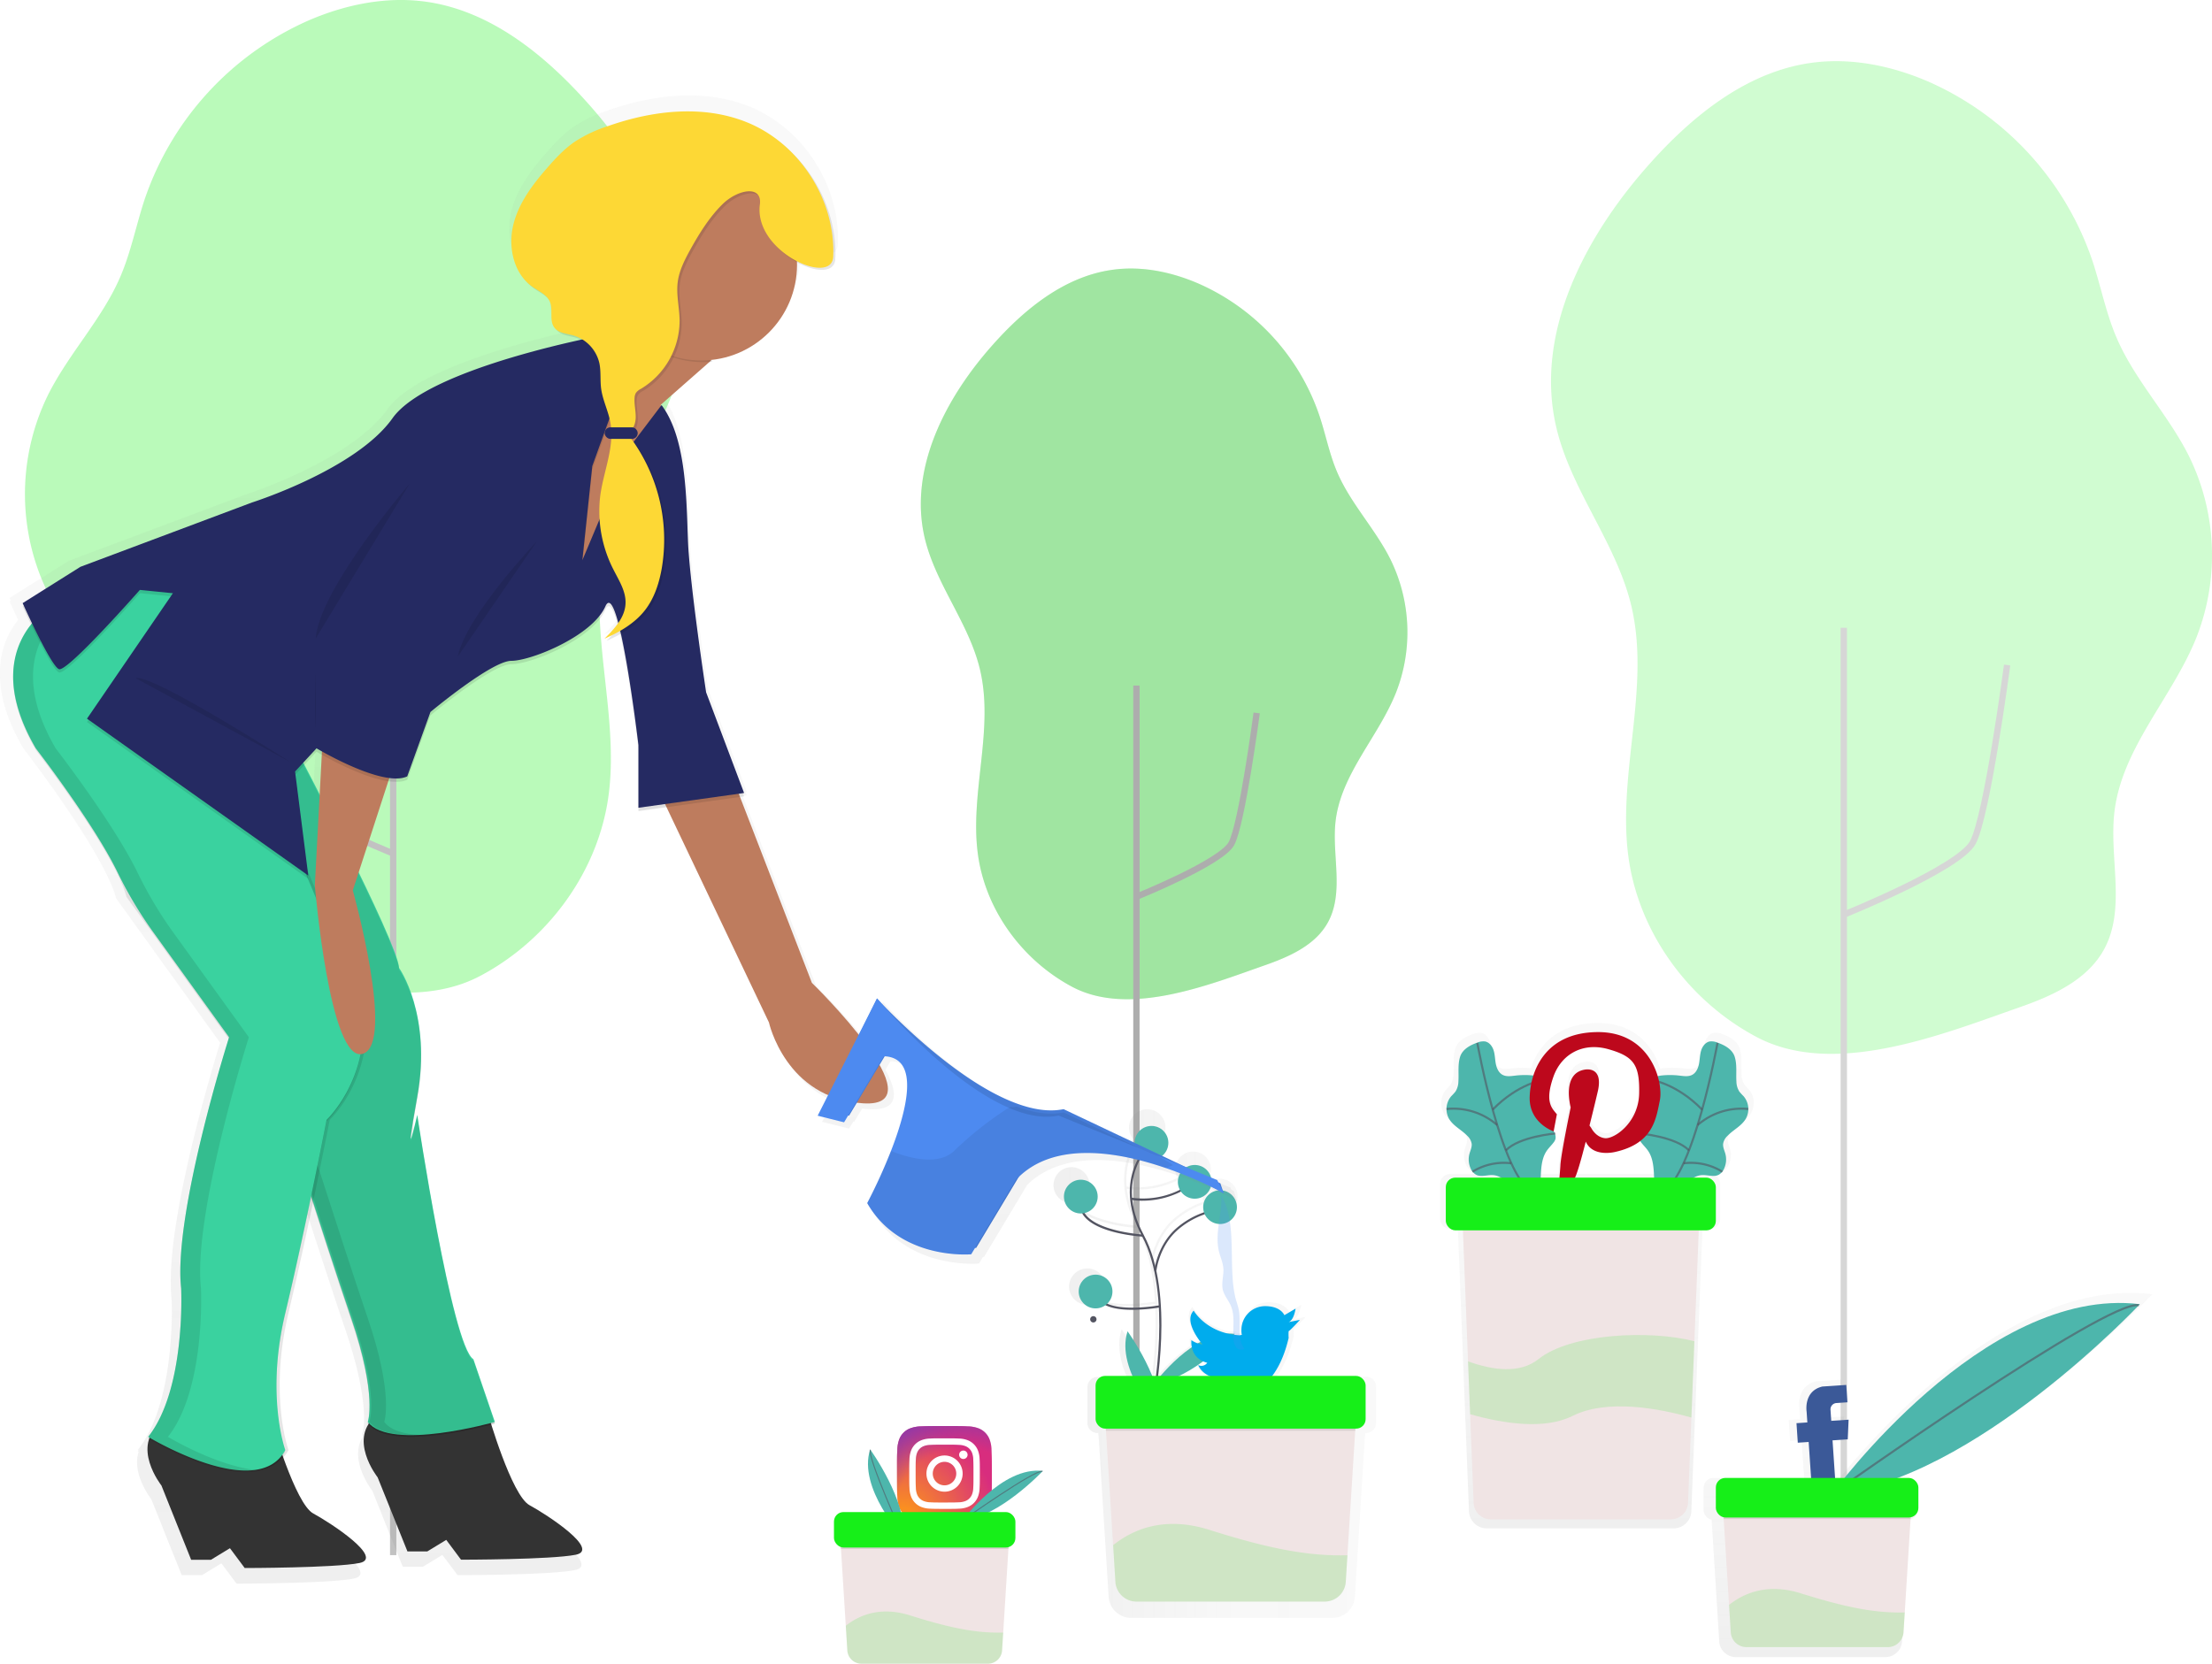 <svg id="57dcda00-38c5-468d-b614-dbf802daa613" data-name="Layer 1" xmlns="http://www.w3.org/2000/svg" xmlns:xlink="http://www.w3.org/1999/xlink" width="1048.46" height="788.72" viewBox="0 0 1048.46 788.72"><defs><radialGradient id="40a968b5-e8a6-4fa2-acb6-e54a7b4c6a79" cx="503.78" cy="126.42" r="57.13" gradientTransform="matrix(1, 0, 0, -1, 0, 902.08)" gradientUnits="userSpaceOnUse"><stop offset="0.09" stop-color="#fa8f21"/><stop offset="0.78" stop-color="#d82d7e"/></radialGradient><radialGradient id="87850d8e-7e37-45d2-83ed-1adc7759200e" cx="532.04" cy="127.86" r="50.27" gradientTransform="matrix(1, 0, 0, -1, 0, 902.08)" gradientUnits="userSpaceOnUse"><stop offset="0.64" stop-color="#8c3aaa" stop-opacity="0"/><stop offset="1" stop-color="#8c3aaa"/></radialGradient><linearGradient id="d4c2526a-6d10-4a07-ba61-a24daf115bdb" x1="832.74" y1="780.19" x2="832.74" y2="540.64" gradientUnits="userSpaceOnUse"><stop offset="0" stop-color="gray" stop-opacity="0.25"/><stop offset="0.54" stop-color="gray" stop-opacity="0.12"/><stop offset="1" stop-color="gray" stop-opacity="0.1"/></linearGradient><linearGradient id="b3ca71a5-7b00-4974-8113-2cbfeeafda96" x1="989.56" y1="841.29" x2="989.56" y2="668.58" xlink:href="#d4c2526a-6d10-4a07-ba61-a24daf115bdb"/><linearGradient id="d7cadd5d-d00a-4329-8da4-520feedfd954" x1="575.13" y1="702.17" x2="727.99" y2="702.17" xlink:href="#d4c2526a-6d10-4a07-ba61-a24daf115bdb"/><linearGradient id="c79af859-6860-43b1-a0be-e79d7ade61b4" x1="425.06" y1="806.54" x2="425.06" y2="100.92" gradientTransform="matrix(-1, 0, 0, 1, 794, 0)" xlink:href="#d4c2526a-6d10-4a07-ba61-a24daf115bdb"/></defs><title>social strategy</title><path d="M512.33,776.48a15.15,15.15,0,0,1-5.1-.94,9.09,9.09,0,0,1-5.21-5.21,15.15,15.15,0,0,1-.94-5.1c-.13-2.89-.16-3.76-.16-11.09s0-8.2.16-11.09A15.24,15.24,0,0,1,502,738a8.56,8.56,0,0,1,2.05-3.16,8.47,8.47,0,0,1,3.16-2.05,15.15,15.15,0,0,1,5.1-.94c2.89-.13,3.76-.16,11.09-.16s8.2,0,11.09.16a15.24,15.24,0,0,1,5.1.94,9.09,9.09,0,0,1,5.21,5.21,15.15,15.15,0,0,1,.94,5.1c.13,2.9.16,3.76.16,11.09s0,8.2-.16,11.09a15.22,15.22,0,0,1-.94,5.1,9.09,9.09,0,0,1-5.21,5.21,15.15,15.15,0,0,1-5.1.94c-2.89.13-3.76.16-11.09.16s-8.2,0-11.09-.16" transform="translate(-75.77 -55.64)" fill="url(#40a968b5-e8a6-4fa2-acb6-e54a7b4c6a79)"/><path d="M512.33,776.48a15.15,15.15,0,0,1-5.1-.94,9.09,9.09,0,0,1-5.21-5.21,15.15,15.15,0,0,1-.94-5.1c-.13-2.89-.16-3.76-.16-11.09s0-8.2.16-11.09A15.24,15.24,0,0,1,502,738a8.56,8.56,0,0,1,2.05-3.16,8.47,8.47,0,0,1,3.16-2.05,15.15,15.15,0,0,1,5.1-.94c2.89-.13,3.76-.16,11.09-.16s8.2,0,11.09.16a15.24,15.24,0,0,1,5.1.94,9.09,9.09,0,0,1,5.21,5.21,15.15,15.15,0,0,1,.94,5.1c.13,2.9.16,3.76.16,11.09s0,8.2-.16,11.09a15.22,15.22,0,0,1-.94,5.1,9.09,9.09,0,0,1-5.21,5.21,15.15,15.15,0,0,1-5.1.94c-2.89.13-3.76.16-11.09.16s-8.2,0-11.09-.16" transform="translate(-75.77 -55.64)" fill="url(#87850d8e-7e37-45d2-83ed-1adc7759200e)"/><path d="M517.89,754.23a5.57,5.57,0,1,1,5.57,5.57,5.57,5.57,0,0,1-5.57-5.57m-3,0a8.58,8.58,0,1,0,8.58-8.58,8.58,8.58,0,0,0-8.58,8.58m15.5-8.92a2,2,0,1,0,2-2h0a2,2,0,0,0-2,2m-13.67,22.53a9.24,9.24,0,0,1-3.1-.58,5.54,5.54,0,0,1-3.17-3.17,9.23,9.23,0,0,1-.58-3.1c-.08-1.76-.1-2.29-.1-6.76s0-5,.1-6.76a9.3,9.3,0,0,1,.58-3.1,5.53,5.53,0,0,1,3.17-3.17,9.23,9.23,0,0,1,3.1-.58c1.76-.08,2.29-.1,6.75-.1s5,0,6.76.1a9.3,9.3,0,0,1,3.1.58,5.53,5.53,0,0,1,3.17,3.17,9.23,9.23,0,0,1,.58,3.1c.08,1.76.1,2.29.1,6.76s0,5-.1,6.76a9.27,9.27,0,0,1-.58,3.1,5.54,5.54,0,0,1-3.17,3.17,9.23,9.23,0,0,1-3.1.58c-1.76.08-2.29.1-6.76.1s-5,0-6.75-.1m-.14-30.22a12.26,12.26,0,0,0-4.06.78,8.55,8.55,0,0,0-4.89,4.89,12.26,12.26,0,0,0-.78,4.06c-.08,1.78-.1,2.35-.1,6.89s0,5.11.1,6.89a12.26,12.26,0,0,0,.78,4.06,8.55,8.55,0,0,0,4.89,4.89,12.27,12.27,0,0,0,4.06.78c1.78.08,2.35.1,6.89.1s5.11,0,6.89-.1a12.26,12.26,0,0,0,4.06-.78,8.55,8.55,0,0,0,4.89-4.89,12.23,12.23,0,0,0,.78-4.06c.08-1.78.1-2.35.1-6.89s0-5.11-.1-6.89a12.26,12.26,0,0,0-.78-4.06,8.55,8.55,0,0,0-4.89-4.89,12.24,12.24,0,0,0-4.06-.78c-1.78-.08-2.35-.1-6.89-.1s-5.11,0-6.89.1" transform="translate(-75.77 -55.64)" fill="#fff"/><g opacity="0.2"><path d="M847.52,461.07c-5-39.35,10.71-79.94,1.4-118.51-7.19-29.78-28.59-54.66-35.53-84.5-10.29-44.23,13.26-89.64,43.32-123.68,20.67-23.41,46.61-44.65,77.55-48.94,19.1-2.65,38.72,1.48,56.37,9.26a143,143,0,0,1,76.88,84.45c4,12.09,6.43,24.74,11.43,36.46,8.62,20.2,24.47,36.5,34.31,56.14a106.53,106.53,0,0,1,3.58,86.14c-11.4,28.45-35.27,52.24-38.85,82.68-2.57,21.94,5.66,46-5,65.3-8.07,14.59-24.68,22-40.42,27.46-36.59,12.82-87.7,33.46-124.41,13.81C876,530,852.17,497.43,847.52,461.07Z" transform="translate(-75.77 -55.64)" fill="#16ef18"/><path d="M950.16,489.06s53.87-21.71,60.66-33.93,16.3-84.22,16.3-84.22" transform="translate(-75.77 -55.64)" fill="none" stroke="#333" stroke-miterlimit="10" stroke-width="3"/><line x1="873.93" y1="766.26" x2="873.93" y2="297.61" fill="none" stroke="#333" stroke-miterlimit="10" stroke-width="3"/></g><g opacity="0.3"><path d="M364.31,432.07c5-39.35-10.71-79.94-1.4-118.51,7.19-29.78,28.59-54.66,35.53-84.5,10.29-44.23-13.26-89.64-43.32-123.68C334.45,82,308.51,60.73,277.58,56.44c-19.1-2.65-38.72,1.48-56.37,9.26a143,143,0,0,0-76.88,84.45c-4,12.09-6.43,24.74-11.43,36.46-8.62,20.2-24.47,36.5-34.31,56.14A106.53,106.53,0,0,0,95,328.89c11.4,28.45,35.27,52.24,38.85,82.68,2.57,21.94-5.66,46,5,65.3,8.07,14.59,24.68,22,40.42,27.46,36.59,12.82,87.7,33.46,124.41,13.81C335.82,501,359.66,468.43,364.31,432.07Z" transform="translate(-75.77 -55.64)" fill="#16ef18"/><path d="M261.67,460.06S207.8,438.35,201,426.13s-16.3-84.22-16.3-84.22" transform="translate(-75.77 -55.64)" fill="none" stroke="#333" stroke-miterlimit="10" stroke-width="3"/><line x1="186.37" y1="737.26" x2="186.37" y2="268.61" fill="none" stroke="#333" stroke-miterlimit="10" stroke-width="3"/></g><g opacity="0.4"><path d="M539.2,460c-3.7-29,7.89-58.85,1-87.24-5.3-21.93-21-40.24-26.16-62.21-7.58-32.56,9.76-66,31.89-91,15.22-17.23,34.32-32.87,57.09-36,14.06-2,28.51,1.09,41.49,6.82a105.27,105.27,0,0,1,56.6,62.17c3,8.9,4.73,18.21,8.42,26.84,6.35,14.87,18,26.87,25.25,41.33a78.42,78.42,0,0,1,2.63,63.41c-8.39,20.94-26,38.46-28.6,60.87C707,461.07,713,478.77,705.14,493c-5.94,10.74-18.17,16.16-29.75,20.22-26.94,9.44-64.56,24.63-91.59,10.16C560.17,510.73,542.62,486.78,539.2,460Z" transform="translate(-75.77 -55.64)" fill="#16ef18"/><path d="M539.2,460c-3.7-29,7.89-58.85,1-87.24-5.3-21.93-21-40.24-26.16-62.21-7.58-32.56,9.76-66,31.89-91,15.22-17.23,34.32-32.87,57.09-36,14.06-2,28.51,1.09,41.49,6.82a105.27,105.27,0,0,1,56.6,62.17c3,8.9,4.73,18.21,8.42,26.84,6.35,14.87,18,26.87,25.25,41.33a78.42,78.42,0,0,1,2.63,63.41c-8.39,20.94-26,38.46-28.6,60.87C707,461.07,713,478.77,705.14,493c-5.94,10.74-18.17,16.16-29.75,20.22-26.94,9.44-64.56,24.63-91.59,10.16C560.17,510.73,542.62,486.78,539.2,460Z" transform="translate(-75.77 -55.64)" opacity="0.2"/><path d="M614.76,480.62s39.66-16,44.66-25,12-62,12-62" transform="translate(-75.77 -55.64)" fill="none" stroke="#333" stroke-miterlimit="10" stroke-width="3"/><line x1="538.65" y1="670" x2="538.65" y2="325" fill="none" stroke="#333" stroke-miterlimit="10" stroke-width="3"/></g><g opacity="0.5"><path d="M907.08,578.5h0a9.63,9.63,0,0,0-2.32-6.31,28.87,28.87,0,0,1-2.09-2.27,9.43,9.43,0,0,1-1.43-4.87c-.28-4.1.41-8.45-.91-12.43-1.21-3.63-4.88-5.55-8.27-6.75a7.7,7.7,0,0,0-3.84-.62c-2.16.38-3.67,2.42-4.31,4.52s-.62,4.33-1,6.49-1.39,4.39-3.32,5.42-4.21.62-6.36.38a40.17,40.17,0,0,0-8.47-.08,13.17,13.17,0,0,0-2.13.38c-3-10.18-11.52-21.71-29.28-21.71-19.43,0-28.4,10.64-31.86,21.36l-.3,0a40.17,40.17,0,0,0-8.47.08c-2.15.25-4.46.64-6.36-.38s-2.91-3.26-3.32-5.42-.4-4.39-1-6.49-2.15-4.14-4.31-4.52a7.7,7.7,0,0,0-3.84.62c-3.39,1.21-7.07,3.12-8.27,6.75-1.33,4-.63,8.33-.91,12.43a9.43,9.43,0,0,1-1.43,4.87,28.86,28.86,0,0,1-2.09,2.27,9.63,9.63,0,0,0-2.32,6.31h0a9.37,9.37,0,0,0,1.16,4.68c2.07,3.65,6.24,5.52,9.12,8.58a6.77,6.77,0,0,1,2,3.83c.17,1.72-.69,3.34-1.12,5a10.72,10.72,0,0,0,.64,7.19,8.18,8.18,0,0,0,.9,1.48h0a5.27,5.27,0,0,0,1.76,1.55c2.5,1.28,5.51,0,8.31.16a9.31,9.31,0,0,1,3.84,1.21H763.07a4.67,4.67,0,0,0-4.67,4.67v16.59a4.67,4.67,0,0,0,4.67,4.67h3.72l2.54,64.39,1,26,1.72,43.59a8.42,8.42,0,0,0,8.41,8.09h88.56a8.42,8.42,0,0,0,8.41-8.09l1.66-41.94,1.47-37.53,2.15-54.52h3.73a4.67,4.67,0,0,0,4.67-4.67V616.86a4.67,4.67,0,0,0-4.67-4.67h-6.06a9.31,9.31,0,0,1,3.84-1.21c2.8-.2,5.81,1.12,8.31-.16a5.27,5.27,0,0,0,1.76-1.55h0a8.18,8.18,0,0,0,.9-1.48,10.72,10.72,0,0,0,.64-7.19c-.44-1.67-1.29-3.29-1.12-5a6.77,6.77,0,0,1,2-3.83c2.88-3.05,7.05-4.92,9.12-8.58a9.37,9.37,0,0,0,1.16-4.68ZM854,594.21a8.09,8.09,0,0,0,.54.77c1.07,1.38,2.35,2.59,3.32,4,2,3,2.58,6.77,2.82,10.4q.09,1.38.13,2.77H822c1.36-2.86,3.31-10,5.27-17.69,3.54,7.91,14.48,5.05,14.48,5.05A30.75,30.75,0,0,0,854,594.21Zm-42.55-31.69c3.87-10.94,14.31-17,26.93-13.47,12.46,3.54,15.49,7.58,15.15,21.88s-12.29,22.39-16.83,21.88-6.73-5.05-6.73-5.05l-.84-1.18c2.36-9.26,4.21-17.34,4.21-17.34,2.53-12.29-6.73-10.1-6.73-10.1-11.28,2-6.73,18.52-6.73,18.52s-4.88,23.4-5.05,28.62c-.05,1.07-.24,3.32-.48,5.9h-9.24q0-1.38.13-2.77c.24-3.63.79-7.39,2.82-10.4,1-1.45,2.25-2.66,3.32-4a5,5,0,0,0,1-1.77,4.41,4.41,0,0,0-.29-2.64l.19-.06-.2,0,0-.06a10.55,10.55,0,0,0-.55-1.15L813.1,581C810.58,578,807,575,811.42,562.52Z" transform="translate(-75.77 -55.64)" fill="url(#d4c2526a-6d10-4a07-ba61-a24daf115bdb)"/></g><path d="M775.92,549.95a7.42,7.42,0,0,1,3.7-.59c2.08.36,3.54,2.34,4.15,4.36s.6,4.18,1,6.25,1.34,4.23,3.2,5.22,4.06.6,6.13.36a38.73,38.73,0,0,1,8.17-.07c2.28.22,5,1,5.63,3.18.55,1.79-.54,3.61-1.27,5.34a12.41,12.41,0,0,0,.09,10.18c1.58,3.19,4.7,5.48,6,8.79a4.35,4.35,0,0,1,.32,2.65,4.84,4.84,0,0,1-.94,1.71c-1,1.33-2.26,2.5-3.2,3.89-2,2.91-2.49,6.53-2.72,10a73.14,73.14,0,0,0,.06,10.33c-2.55-.84-5.38-.09-8-.63-5.6-1.15-9.1-7.79-14.81-8.19-2.7-.19-5.61,1.08-8-.16a6.05,6.05,0,0,1-2.56-2.92,10.34,10.34,0,0,1-.62-6.93c.42-1.61,1.25-3.18,1.08-4.83a6.53,6.53,0,0,0-2-3.7c-2.78-2.95-6.8-4.75-8.8-8.27a9.42,9.42,0,0,1,1.12-10.61,27.83,27.83,0,0,0,2-2.19,9.1,9.1,0,0,0,1.38-4.7c.27-4-.4-8.15.88-12C769.11,553,772.65,551.11,775.92,549.95Z" transform="translate(-75.77 -55.64)" fill="#4db6ac"/><path d="M776,550.06s11.36,63.1,26.12,70.63" transform="translate(-75.77 -55.64)" fill="none" stroke="#535461" stroke-miterlimit="10" opacity="0.6"/><path d="M807.6,567.53s-12.17,1.67-24.33,14.17" transform="translate(-75.77 -55.64)" fill="none" stroke="#535461" stroke-miterlimit="10" opacity="0.6"/><path d="M785.41,589a31.52,31.52,0,0,0-24-7.6" transform="translate(-75.77 -55.64)" fill="none" stroke="#535461" stroke-miterlimit="10" opacity="0.6"/><path d="M812.95,593s-17.09,1.45-23.42,8" transform="translate(-75.77 -55.64)" fill="none" stroke="#535461" stroke-miterlimit="10" opacity="0.6"/><path d="M792.1,607.13a28.27,28.27,0,0,0-18.4,4" transform="translate(-75.77 -55.64)" fill="none" stroke="#535461" stroke-miterlimit="10" opacity="0.6"/><path d="M889.92,549.95a7.42,7.42,0,0,0-3.7-.59c-2.08.36-3.54,2.34-4.15,4.36s-.6,4.18-1,6.25-1.34,4.23-3.2,5.22-4.06.6-6.13.36a38.73,38.73,0,0,0-8.17-.07c-2.28.22-5,1-5.63,3.18-.55,1.79.54,3.61,1.27,5.34a12.41,12.41,0,0,1-.09,10.18c-1.58,3.19-4.7,5.48-6,8.79a4.35,4.35,0,0,0-.32,2.65,4.84,4.84,0,0,0,.94,1.71c1,1.33,2.26,2.5,3.2,3.89,2,2.91,2.49,6.53,2.72,10a73.14,73.14,0,0,1-.06,10.33c2.55-.84,5.38-.09,8-.63,5.6-1.15,9.1-7.79,14.81-8.19,2.7-.19,5.61,1.08,8-.16a6.05,6.05,0,0,0,2.56-2.92,10.34,10.34,0,0,0,.62-6.93c-.42-1.61-1.25-3.18-1.08-4.83a6.53,6.53,0,0,1,2-3.7c2.78-2.95,6.8-4.75,8.8-8.27a9.42,9.42,0,0,0-1.12-10.61,27.83,27.83,0,0,1-2-2.19,9.1,9.1,0,0,1-1.38-4.7c-.27-4,.4-8.15-.88-12C896.73,553,893.19,551.11,889.92,549.95Z" transform="translate(-75.77 -55.64)" fill="#4db6ac"/><path d="M889.85,550.06s-11.36,63.1-26.12,70.63" transform="translate(-75.77 -55.64)" fill="none" stroke="#535461" stroke-miterlimit="10" opacity="0.6"/><path d="M858.24,567.53s12.17,1.67,24.33,14.17" transform="translate(-75.77 -55.64)" fill="none" stroke="#535461" stroke-miterlimit="10" opacity="0.6"/><path d="M880.43,589a31.52,31.52,0,0,1,24-7.6" transform="translate(-75.77 -55.64)" fill="none" stroke="#535461" stroke-miterlimit="10" opacity="0.6"/><path d="M852.89,593s17.09,1.45,23.42,8" transform="translate(-75.77 -55.64)" fill="none" stroke="#535461" stroke-miterlimit="10" opacity="0.6"/><path d="M873.74,607.13a28.27,28.27,0,0,1,18.4,4" transform="translate(-75.77 -55.64)" fill="none" stroke="#535461" stroke-miterlimit="10" opacity="0.6"/><path d="M862.5,577.38c-1.79,8.6-3.08,20.29-21.1,24.35,0,0-10.55,2.76-14-4.87-2.11,8.28-4.22,15.91-5.52,17.86a101.31,101.31,0,0,1-8.12,11.36s1.46-14.61,1.62-17.86c.16-5,4.87-27.6,4.87-27.6s-4.38-15.91,6.49-17.86c0,0,8.93-2.11,6.49,9.74,0,0-1.79,7.79-4.06,16.72l.81,1.14s2.11,4.38,6.49,4.87,15.91-7.3,16.23-21.1-2.6-17.69-14.61-21.1c-12.17-3.41-22.24,2.43-26,13-4.22,12-.81,14.93,1.62,17.86L812.18,592s-11.69-3.9-11.36-16.23,7.3-30.84,32.47-30.84C858.28,544.92,864.29,568.62,862.5,577.38Z" transform="translate(-75.77 -55.64)" fill="#bd081c"/><path d="M881.56,623.92l-2.67,67.57-1.42,36.19-1.6,40.44a8.12,8.12,0,0,1-8.11,7.8h-85.4a8.12,8.12,0,0,1-8.11-7.8l-1.66-42-1-25.08-3-77.09Z" transform="translate(-75.77 -55.64)" fill="#f0e4e4"/><rect x="685.29" y="558.28" width="128" height="25" rx="4.5" ry="4.5" fill="#16ef18"/><path d="M878.89,691.49l-1.42,36.19c-15.75-4.45-40-8.94-56.41-.76-13.2,6.6-32.58,3.66-48.47-.83l-1-25.08c11.58,4.22,24.52,6.06,33.46-1.09C820.19,687.81,857.66,686,878.89,691.49Z" transform="translate(-75.77 -55.64)" fill="#16ef18" opacity="0.15"/><path d="M532.06,776.41s18.74-25.77,38-23.42C570.06,753,549.5,774.85,532.06,776.41Z" transform="translate(-75.77 -55.64)" fill="#4db6ac"/><path d="M532.06,776.41s34-24.08,37.87-23.29" transform="translate(-75.77 -55.64)" fill="none" stroke="#535461" stroke-miterlimit="10" stroke-width="0.5" opacity="0.6"/><path d="M504,784.52s-21.74-23.29-15.79-41.75C488.24,742.76,505.81,767.1,504,784.52Z" transform="translate(-75.77 -55.64)" fill="#4db6ac"/><path d="M504,784.52s-17.19-37.92-15.68-41.6" transform="translate(-75.77 -55.64)" fill="none" stroke="#535461" stroke-miterlimit="10" stroke-width="0.5" opacity="0.6"/><path d="M554.38,779.86l-3.1,49.74-.53,8.46a6.72,6.72,0,0,1-6.71,6.3H484.1a6.72,6.72,0,0,1-6.71-6.3l-.73-11.67-2.91-46.53Z" transform="translate(-75.77 -55.64)" fill="#f0e4e4"/><polygon points="398.57 734.3 478.02 734.3 478.61 724.89 397.98 724.89 398.57 734.3" opacity="0.1"/><rect x="395.29" y="716.83" width="86" height="16.8" rx="4.5" ry="4.5" fill="#16ef18"/><path d="M551.27,829.6l-.53,8.46a6.72,6.72,0,0,1-6.71,6.3H484.1a6.72,6.72,0,0,1-6.71-6.3l-.73-11.67c6.45-5.15,16.52-9.36,30.68-4.87C527.12,827.79,539.27,829.9,551.27,829.6Z" transform="translate(-75.77 -55.64)" fill="#16ef18" opacity="0.15"/><g opacity="0.5"><path d="M1095.92,669.2C1031,661.3,967.48,732,947.71,756.37H943l-1.26-18.85,7.62-.51.43-9.88-8.71.58-.37-5.45a3.22,3.22,0,0,1,3-3.49l5.45-.37-.58-8.71-12,.8c-9.58,2.28-7.91,12.57-7.91,12.57l.37,5.45-5.45.37.66,9.8,5.45-.37,1.21,18H888a4.76,4.76,0,0,0-4.76,4.76v10.32a4.76,4.76,0,0,0,3.81,4.67l.06.89h0l2.69,43.06.86,13.79a7.94,7.94,0,0,0,7.93,7.44h70.8a7.94,7.94,0,0,0,7.93-7.44l.63-10L980.88,777h0l.06-.89a4.76,4.76,0,0,0,3.81-4.67V761.13a4.76,4.76,0,0,0-4.76-4.76h-5.63C1035.88,733,1095.92,669.2,1095.92,669.2Z" transform="translate(-75.77 -55.64)" fill="url(#b3ca71a5-7b00-4974-8113-2cbfeeafda96)"/></g><path d="M944.06,763.92s72-99,146-90C1090.06,673.92,1011.06,757.92,944.06,763.92Z" transform="translate(-75.77 -55.64)" fill="#4db6ac"/><path d="M944.06,763.92s130.5-92.5,145.5-89.5" transform="translate(-75.77 -55.64)" fill="none" stroke="#535461" stroke-miterlimit="10" opacity="0.6"/><path d="M943.41,724.07l.35,5.15,8.23-.55-.41,9.33-7.21.48,1.73,25.73-11.32.76-1.73-25.73-5.15.35-.62-9.26,5.15-.35-.35-5.15s-1.58-9.72,7.48-11.87l11.32-.76.55,8.23-5.15.35A3,3,0,0,0,943.41,724.07Z" transform="translate(-75.77 -55.64)" fill="#3b5998"/><path d="M982.06,764.54l-3.46,55.52-.59,9.44a7.5,7.5,0,0,1-7.49,7h-66.9a7.5,7.5,0,0,1-7.49-7l-.81-13-3.25-51.94Z" transform="translate(-75.77 -55.64)" fill="#f0e4e4"/><polygon points="816.95 720.15 905.64 720.15 906.29 709.65 816.29 709.65 816.95 720.15" opacity="0.1"/><rect x="813.29" y="700.65" width="96" height="18.75" rx="4.5" ry="4.5" fill="#16ef18"/><path d="M978.6,820.06l-.59,9.44a7.5,7.5,0,0,1-7.49,7h-66.9a7.5,7.5,0,0,1-7.49-7l-.81-13c7.2-5.75,18.44-10.45,34.25-5.44C951.64,818,965.2,820.4,978.6,820.06Z" transform="translate(-75.77 -55.64)" fill="#16ef18" opacity="0.15"/><g opacity="0.5"><path d="M723.18,708.31h-42.5c3.44-4.59,6.34-10.83,8.3-19.24a23,23,0,0,1,0-3.44c.92-.34,5.73-5.73,5.73-5.73L689,681.05c2.86-1.15,3.44-6.87,3.55-6.87l-5.73,3.44S685.1,673,677.08,673a12,12,0,0,0-12,12,9,9,0,0,0,.23,2.52l-1.15.23c-1-.06-2-.16-2.9-.29l.49-.51a22.48,22.48,0,0,0-3.81-.13c-12.21-3-17-11.55-17-11.55-4.4,4.5.94,12.5,3.43,15.75-.46.25-.91.5-1.36.76a9.06,9.06,0,0,1-3.21-1.63,11.63,11.63,0,0,0,.19,3.54,83.91,83.91,0,0,0-15.83,14.55h-1.24c1.6-12.88,3.14-34.38-.88-53.28h0c0-.12,1.33-12.29,10.69-20.61a41.39,41.39,0,0,1,13.22-7.8l.59-.24a8.31,8.31,0,1,0-.39-1l-.6.24a42.34,42.34,0,0,0-13.53,8c-7,6.24-9.66,14.59-10.59,18.74A65.62,65.62,0,0,0,615.69,637a48.8,48.8,0,0,1-5.81-17.77,35.74,35.74,0,0,0,5.06.34,43.55,43.55,0,0,0,19.49-4.64,8.44,8.44,0,1,0-.57-.91,41.48,41.48,0,0,1-24.08,4.12,34.66,34.66,0,0,1,4.82-20.91,8.64,8.64,0,1,0-.84-.67c-4.62,7.59-9.12,21.37.56,40.1-4.38-.38-23-2.44-28.55-10.46-.08-.12-.15-.25-.23-.37a8.54,8.54,0,1,0-1.86.21c.24,0,.48,0,.71,0,.15.27.31.54.49.8,6.24,9,27.15,10.77,30,11,5.28,10,7.58,22.57,8.32,34.86-2.93.48-18.14,2.73-26.11-.88a8.62,8.62,0,1,0-.9.75c3.64,1.81,8.75,2.35,13.59,2.35a87.54,87.54,0,0,0,13.48-1.15,202,202,0,0,1-1.47,34.64h-1.91a124.48,124.48,0,0,0-12.48-22.61c-2.37,7.34-.64,15.39,2.47,22.61H596a4.81,4.81,0,0,0-4.81,4.81v17.1A4.81,4.81,0,0,0,596,735h.33l.07,1.07h.07l3.63,58,1.15,18.57a10.7,10.7,0,0,0,10.68,10h95.35a10.7,10.7,0,0,0,10.68-10l.84-13.46,3.94-63.1h.07l.07-1.07h.33a4.81,4.81,0,0,0,4.81-4.81v-17.1A4.81,4.81,0,0,0,723.18,708.31Zm-77.51-7.37a13.27,13.27,0,0,0,2.08.73,3.54,3.54,0,0,1-4.58,1.15s1.06,3.4,5.57,5.5h-15.2A79,79,0,0,0,645.67,700.94Z" transform="translate(-75.77 -55.64)" fill="url(#d7cadd5d-d00a-4329-8da4-520feedfd954)"/></g><path d="M623.05,718.73l-1-.2c.1-.49,9.79-49.36-5-76.87-15-28,3.92-44.46,4.12-44.62l.64.76c-.19.16-18.5,16.08-3.88,43.38C632.92,669,623.15,718.23,623.05,718.73Z" transform="translate(-75.77 -55.64)" fill="#535461"/><path d="M617.3,624.87a29.33,29.33,0,0,1-5.61-.46l.22-1a39,39,0,0,0,30.35-8.4l.63.78A40.79,40.79,0,0,1,617.3,624.87Z" transform="translate(-75.77 -55.64)" fill="#535461"/><path d="M617.53,641.92c-.9-.05-22.21-1.4-28.34-10.28a9.22,9.22,0,0,1-1.1-8.37l1,.3a8.26,8.26,0,0,0,1,7.5c5.86,8.48,27.36,9.84,27.58,9.85Z" transform="translate(-75.77 -55.64)" fill="#535461"/><path d="M623.9,658.07l-1-.1c0-.12,1.29-11.89,10.33-19.93a39.6,39.6,0,0,1,12.65-7.47c3.07-1.24,5.5-2.23,7.29-4.47l.78.63c-2,2.44-4.62,3.52-7.7,4.77a38.72,38.72,0,0,0-12.36,7.29C625.14,646.57,623.91,658,623.9,658.07Z" transform="translate(-75.77 -55.64)" fill="#535461"/><path d="M612.47,676.59c-5.55,0-11.47-.76-14.78-3.52a7,7,0,0,1-2.63-5.65h1a6,6,0,0,0,2.27,4.88c6.91,5.75,27,2.16,27.17,2.13l.18,1A81.6,81.6,0,0,1,612.47,676.59Z" transform="translate(-75.77 -55.64)" fill="#535461"/><path d="M623.06,711.41s18.74-25.77,38-23.42C661.06,688,640.5,709.85,623.06,711.41Z" transform="translate(-75.77 -55.64)" fill="#4db6ac"/><path d="M626,728.52s-21.74-23.29-15.79-41.75C610.24,686.76,627.81,711.1,626,728.52Z" transform="translate(-75.77 -55.64)" fill="#4db6ac"/><path d="M686.57,682.42l5.36-1.07s-4.5,5-5.36,5.36h0a21.55,21.55,0,0,0,0,3.21c-10.29,44.14-48.22,24.64-48.22,24.64,13.82.32,15-5.36,15-5.36-8-1.18-9.64-6.43-9.64-6.43A3.31,3.31,0,0,0,648,701.7c-8.68-2.25-7.5-10.71-7.5-10.71a11.14,11.14,0,0,0,5.25,2c-1-1.18-9.11-10.93-4.18-16,0,0,6,10.71,21.75,11.68l1.07-.21a8.41,8.41,0,0,1-.21-2.36,11.25,11.25,0,0,1,11.25-11.25c7.5,0,9.11,4.29,9.11,4.29L689.9,676C689.79,676,689.25,681.34,686.57,682.42Z" transform="translate(-75.77 -55.64)" fill="#00aced"/><path d="M719.06,718.92l-4.62,74-.79,12.59a10,10,0,0,1-10,9.38h-89.2a10,10,0,0,1-10-9.38l-1.08-17.37-4.33-69.25Z" transform="translate(-75.77 -55.64)" fill="#f0e4e4"/><polygon points="524.17 678.28 642.42 678.28 643.29 664.28 523.29 664.28 524.17 678.28" opacity="0.1"/><rect x="519.29" y="652.28" width="128" height="25" rx="4.5" ry="4.5" fill="#16ef18"/><path d="M714.44,792.95l-.79,12.59a10,10,0,0,1-10,9.38h-89.2a10,10,0,0,1-10-9.38l-1.08-17.37c9.6-7.67,24.59-13.93,45.67-7.25C678.49,790.25,696.58,793.4,714.44,792.95Z" transform="translate(-75.77 -55.64)" fill="#16ef18" opacity="0.15"/><circle cx="545.79" cy="541.78" r="8" fill="#4db6ac"/><circle cx="566.29" cy="560.28" r="8" fill="#4db6ac"/><circle cx="578.29" cy="572.28" r="8" fill="#4db6ac"/><circle cx="512.29" cy="567.28" r="8" fill="#4db6ac"/><circle cx="519.29" cy="612.28" r="8" fill="#4db6ac"/><g opacity="0.5"><path d="M75.78,374.74c-.16,9.52,2.65,21.3,11,35.55,0,0,38.38,49.58,44,71.17L180.13,550c-2.17,6.92-23.74,76.72-23.41,113.79a73.51,73.51,0,0,0,.4,8s.09,1.93.1,5.2c0,13.74-1.65,47.76-16.1,66l0,0h0l.05,0,.08,0,.09.06.07,0,.07,0-.42.55.44.26c-3.51,10.55,6,22.53,6,22.53l14.39,36h9.6l9.2-5.6,7.2,9.6s43.58,0,55.58-2.4-13.59-19.19-22.39-24c-4.88-2.66-10.49-15.89-14.52-27.15a18.36,18.36,0,0,0,2.53-3.64s-9.6-26.39,0-66.37c4.08-17,8.31-36.47,11.82-53.23,6.68,20.66,13.64,41.93,18.57,56.42,7.15,21,8.8,34.24,8.87,41.86,0,5.44-.88,7.72-.88,7.72l.17.21c-.1.4-.17.59-.17.59l.3.35c-7,11.14,4.5,25.64,4.5,25.64l14.39,36h9.6l9.2-5.6,7.2,9.6s43.58,0,55.58-2.4-13.59-19.19-22.39-24c-6.87-3.75-15.2-28.46-18.52-39.11l1.73-.47-.25-.73.25-.07-10.4-30.39C288.26,699,271.47,587,271.47,587s-2.87,12.45-3.17,11.53c.15-2,1-7.54,3.17-19.52a113.59,113.59,0,0,0,1.86-20.91c0-27.3-10.65-42.27-10.65-42.27-.34-5.43-9.33-25.27-19.56-46.31l14.33-44.12c3.6.52,6.82.4,9.23-.73l11.2-31.19s29.59-24.79,39.18-24.79c8.95,0,35.27-10.43,44-23.5a19.56,19.56,0,0,0,1.6-2.88c1.81-4.08,3.88-.44,5.92,6.86a59.41,59.41,0,0,1-6.4,7.19,80.53,80.53,0,0,0,7.32-3.64c4.8,19.76,9.15,56.77,9.15,56.77v30.39L392.22,438,441.8,542.24s5.47,25.17,28.64,35.23l-5,10,12.79,3.2,2-3.3.42.1,3.77-6.28c1,.12,2,.21,3,.28,14.65.94,14.11-7.73,8-18.66l2.46-4.11c17,.9,10.89,25.77,3.06,45.85a262.17,262.17,0,0,1-11.52,25.3c16,28,50.38,24.79,50.38,24.79l1.9-3.17.5,0,20.44-34.07c18-17.7,48.68-12.24,71.22-4.57A192.62,192.62,0,0,1,662.09,625l0,0-1.6-4.8-1-.5-.55-1.1-12.48-5.07-28.87-13.67-33-15.64c-7.06,1.45-14.92.15-23-2.85-31.23-11.57-65.42-48.6-67.29-50.64l-.08-.1-8.89,17.53A302.7,302.7,0,0,0,462.59,523L427.77,433l2-.29-.57-1.52.57-.08-18.39-48.78s-8-52.78-8.8-73.57-.8-49.58-12.79-65.57l-.34.44-.19-.47L413,222.25c.48,0,1-.06,1.43-.11l-.49-.84a46.38,46.38,0,0,0,41.41-46.11c0-.57,0-1.14,0-1.71,8.65,4.45,17.21,4.63,17.52-2.07,1.27-27.36-16.08-54.62-41.4-65.05-21.32-8.79-45.86-6-67.61,1.67a67.05,67.05,0,0,0-16.07,7.67c-4.9,3.39-9,7.78-12.95,12.26-7.26,8.29-14.16,17.4-16.74,28.11s.16,23.38,9.16,29.74c3.13,2.22,7.11,3.85,8.58,7.4,1.64,3.94-.44,9,2.14,12.44,2,2.69,5.9,2.89,9.15,3.81a17.2,17.2,0,0,1,4.35,1.92c-23.48,5.11-78.27,18.85-92,38.18-17.59,24.79-68,40.78-68,40.78l-83.17,31.19-28,17.59.56,1.25-.56.35s1.7,3.8,4.07,8.78A39.52,39.52,0,0,0,75.78,374.74Zm148.46,57.07c-2.93-5.73-5.49-10.68-7.42-14.39l5.88-6.33s.94.57,2.57,1.48Z" transform="translate(-75.77 -55.64)" fill="url(#c79af859-6860-43b1-a0be-e79d7ade61b4)"/></g><path d="M307.2,726.22s11,38.35,19.57,43,33.65,21.13,21.91,23.48-54.39,2.35-54.39,2.35l-7-9.39-9,5.48h-9.39L254.76,756s-14.87-18.78,0-29.74S307.2,726.22,307.2,726.22Z" transform="translate(-75.77 -55.64)" fill="#333"/><path d="M216.42,412s47.74,90.78,48.52,103.3c0,0,15.65,21.91,8.61,61s0,8.61,0,8.61S290,694.53,300.16,700.79l10.17,29.74s-49.3,14.09-60.26,0c0,0,4.7-12.52-7.83-49.3S203.89,563,203.89,563l-64.17-184.7Z" transform="translate(-75.77 -55.64)" opacity="0.1"/><path d="M216.42,411.22s47.74,90.78,48.52,103.3c0,0,15.65,21.91,8.61,61s0,8.61,0,8.61S290,693.75,300.16,700l10.17,29.74s-49.3,14.09-60.26,0c0,0,4.7-12.52-7.83-49.3s-38.35-118.17-38.35-118.17l-64.17-184.7Z" transform="translate(-75.77 -55.64)" fill="#3ad29f"/><path d="M148.81,381.22l62.91,181.05s25.83,81.39,38.35,118.17,7.83,49.3,7.83,49.3c3.18,4.09,9.61,5.81,17.12,6.18-10.38.45-20-.85-24.16-6.18,0,0,4.7-12.52-7.83-49.3s-38.35-118.17-38.35-118.17L140.5,377.57Z" transform="translate(-75.77 -55.64)" opacity="0.1"/><path d="M204.68,730.14s11,38.35,19.57,43,33.65,21.13,21.91,23.48S191.76,799,191.76,799l-7-9.39-9,5.48h-9.39l-14.09-35.22s-14.87-18.78,0-29.74S204.68,730.14,204.68,730.14Z" transform="translate(-75.77 -55.64)" fill="#333"/><path d="M216.42,412s47.74,90.78,48.52,103.3c0,0,15.65,21.91,8.61,61s0,8.61,0,8.61S290,694.53,300.16,700.79l10.17,29.74s-49.3,14.09-60.26,0c0,0,4.7-12.52-7.83-49.3S203.89,563,203.89,563l-64.17-184.7Z" transform="translate(-75.77 -55.64)" opacity="0.1"/><path d="M100.59,343.92s-33.65,19.57-6.26,66.52c0,0,37.57,48.52,43,69.65l48.52,67.3s-26.61,83.74-22.7,119c0,0,2.35,47.74-15.65,70.44,0,0,51.65,31.3,65,6.26,0,0-9.39-25.83,0-65s19.57-91.57,19.57-91.57,39.13-36.78,0-93.13L177.29,362.7l-5.48-30.52-26.61-4.7Z" transform="translate(-75.77 -55.64)" opacity="0.1"/><path d="M99,344.7s-33.65,19.57-6.26,66.52c0,0,37.57,48.52,43,69.65l48.52,67.3s-26.61,83.74-22.7,119c0,0,2.35,47.74-15.65,70.44,0,0,51.65,31.3,65,6.26,0,0-9.39-25.83,0-65s19.57-91.57,19.57-91.57,39.13-36.78,0-93.13l-54.78-130.7L170.24,333l-26.61-4.7Z" transform="translate(-75.77 -55.64)" opacity="0.1"/><path d="M99,343.92s-33.65,19.57-6.26,66.52c0,0,27.6,35.65,38.93,59.14A192.07,192.07,0,0,0,149,498.37l35.35,49s-26.61,83.74-22.7,119c0,0,2.35,47.74-15.65,70.44,0,0,51.65,31.3,65,6.26,0,0-9.39-25.83,0-65s19.57-91.57,19.57-91.57,39.13-36.78,0-93.13L175.72,362.7l-5.48-30.52-26.61-4.7Z" transform="translate(-75.77 -55.64)" fill="#3ad29f"/><path d="M99,343.92l44.61-16.43L150,328.6l-41.57,15.31s-33.65,19.57-6.26,66.52c0,0,27.6,35.65,38.93,59.14a192.07,192.07,0,0,0,17.28,28.79l35.35,49s-26.61,83.74-22.7,119c0,0,2.35,47.74-15.65,70.44,0,0,22.25,13.48,41.3,15.67-20.16,2.83-50.7-15.67-50.7-15.67,18-22.7,15.65-70.44,15.65-70.44-3.91-35.22,22.7-119,22.7-119l-35.35-49a192.07,192.07,0,0,1-17.28-28.79c-11.34-23.49-38.93-59.14-38.93-59.14C65.37,363.48,99,343.92,99,343.92Z" transform="translate(-75.77 -55.64)" opacity="0.1"/><path d="M262.59,417.48,243,477.74s20.35,72.78,4.7,77.48S225,475.4,225,475.4l3.91-73.57Z" transform="translate(-75.77 -55.64)" fill="#be7c5e"/><path d="M424.59,428.44l36,93.13s61,59.48,24.26,57.13-44.61-38.35-44.61-38.35L387,428.44Z" transform="translate(-75.77 -55.64)" fill="#be7c5e"/><path d="M412.85,226.53l-45.39,39.91L341.63,221s42.26-3.91,44.61-20.35S412.85,226.53,412.85,226.53Z" transform="translate(-75.77 -55.64)" fill="#be7c5e"/><polygon points="314.39 195.15 308.91 181.84 259.6 192.8 252.56 276.54 290.13 271.84 305.78 235.84 312.04 202.19 314.39 195.15" fill="#be7c5e"/><path d="M370.59,239l.39-23.87s-92,16-109.17,40.3-66.52,39.91-66.52,39.91l-81.39,30.52L86.5,343.13s13.3,29.74,17.22,31.3,38.35-37.57,38.35-37.57l15.65,1.57L117,397.92l104.87,74.35L215.63,423l10.17-11s31.3,18.78,43,13.3l11-30.52s29-24.26,38.35-24.26c8.76,0,34.52-10.21,43-23a19.14,19.14,0,0,0,1.57-2.82c6.26-14.09,15.65,65.74,15.65,65.74v29.74l50.09-7-18-47.74s-7.83-51.65-8.61-72-.78-48.52-12.52-64.17L374.5,268.79l-22.7,54,4.7-44.61Z" transform="translate(-75.77 -55.64)" opacity="0.1"/><path d="M370.59,237.48l-8.22-23.09S279,229.66,261.81,253.92s-66.52,39.91-66.52,39.91l-81.39,30.52L86.5,341.57s13.3,29.74,17.22,31.3,38.35-37.57,38.35-37.57l15.65,1.57L117,396.35,221.89,470.7l-6.26-49.3,10.17-11s31.3,18.78,43,13.3l11-30.52s29-24.26,38.35-24.26c8.76,0,34.52-10.21,43-23a19.14,19.14,0,0,0,1.57-2.82c6.26-14.09,15.65,65.74,15.65,65.74v29.74l50.09-7-18-47.74s-7.83-51.65-8.61-72-.78-48.52-12.52-64.17L374.5,267.22l-22.7,54,4.7-44.61Z" transform="translate(-75.77 -55.64)" fill="#252a62"/><path d="M270,284.83s-43,50.09-44.61,73.57" transform="translate(-75.77 -55.64)" opacity="0.1"/><path d="M330.29,312.22S296.63,347.44,292.72,367" transform="translate(-75.77 -55.64)" opacity="0.1"/><path d="M225.42,374s-.78,18,0,27.39" transform="translate(-75.77 -55.64)" opacity="0.1"/><path d="M213.68,417.09s-65.74-42.26-73.57-39.91" transform="translate(-75.77 -55.64)" opacity="0.1"/><path d="M387,201.48c2.25-15.73,24.58,22.32,26.48,25.6q-2.25.22-4.56.23a45.25,45.25,0,0,1-32.83-14.06C381.9,210.32,386.31,206.48,387,201.48Z" transform="translate(-75.77 -55.64)" opacity="0.1"/><circle cx="332.39" cy="125.5" r="45.39" fill="#be7c5e"/><path d="M404,174.92c-2.69,4.87-5.29,9.94-6,15.46-.76,6,.81,12.1.89,18.18a37.78,37.78,0,0,1-18.25,32.37,6.77,6.77,0,0,0-2.43,1.93,5,5,0,0,0-.66,2.37c-.23,3.05.57,6.1.54,9.16s-1.24,6.47-4.07,7.65a81.26,81.26,0,0,1,16.4,64.12c-1.26,7.13-3.58,14.26-8.08,19.94-4.86,6.15-11.9,10.18-19.07,13.34,4.73-4.72,9.78-10.1,10-16.78.22-5.67-3.09-10.78-5.66-15.85a60.65,60.65,0,0,1-6.31-35.28c1.58-11.65,6.9-23.14,4.76-34.69-1-5.48-3.68-10.59-4.38-16.12-.5-3.95,0-8-.81-11.89a17.85,17.85,0,0,0-12.35-13.17c-3.18-.9-7-1.09-9-3.73-2.52-3.33-.49-8.32-2.09-12.18-1.44-3.47-5.33-5.07-8.4-7.24-8.8-6.22-11.49-18.62-9-29.1s9.28-19.4,16.39-27.51c3.84-4.39,7.88-8.68,12.67-12A65.62,65.62,0,0,1,365,116.4c21.29-7.49,45.31-10.23,66.17-1.63,24.78,10.21,41.76,36.89,40.52,63.66C471,192.36,434,176,436.94,153.57c1.22-9.31-10.43-7.24-17.67-.16C413,159.58,408.26,167.25,404,174.92Z" transform="translate(-75.77 -55.64)" opacity="0.1"/><path d="M403,173.92c-2.69,4.87-5.29,9.94-6,15.46-.76,6,.81,12.1.89,18.18a37.78,37.78,0,0,1-18.25,32.37,6.77,6.77,0,0,0-2.43,1.93,5,5,0,0,0-.66,2.37c-.23,3.05.57,6.1.54,9.16s-1.24,6.47-4.07,7.65a81.26,81.26,0,0,1,16.4,64.12c-1.26,7.13-3.58,14.26-8.08,19.94-4.86,6.15-11.9,10.18-19.07,13.34,4.73-4.72,9.78-10.1,10-16.78.22-5.67-3.09-10.78-5.66-15.85a60.65,60.65,0,0,1-6.31-35.28c1.58-11.65,6.9-23.14,4.76-34.69-1-5.48-3.68-10.59-4.38-16.12-.5-3.95,0-8-.81-11.89a17.85,17.85,0,0,0-12.35-13.17c-3.18-.9-7-1.09-9-3.73-2.52-3.33-.49-8.32-2.09-12.18-1.44-3.47-5.33-5.07-8.4-7.24-8.8-6.22-11.49-18.62-9-29.1s9.28-19.4,16.39-27.51c3.84-4.39,7.88-8.68,12.67-12A65.62,65.62,0,0,1,364,115.4c21.29-7.49,45.31-10.23,66.17-1.63,24.78,10.21,41.76,36.89,40.52,63.66C470,191.36,433,175,435.94,152.57c1.22-9.31-10.43-7.24-17.67-.16C412,158.58,407.26,166.25,403,173.92Z" transform="translate(-75.77 -55.64)" fill="#fdd835"/><rect x="362.37" y="258.22" width="15.65" height="5.48" rx="2.7" ry="2.7" transform="translate(664.63 466.28) rotate(180)" fill="#252a62"/><path d="M465.68,581.44l12.52,3.13,16.89-28.15,1.89-3.15c18.27.49,10.37,28.1,2.05,48.4-4.87,11.88-9.88,21.26-9.88,21.26,14.55,25.47,44.66,24.55,48.82,24.29l.49,0,20-33.34,1.13-1.88c17.73-19.13,48.55-12.11,70.54-3.31a181.3,181.3,0,0,1,25.65,12.66l0,0,0,0-1.57-4.7-1-.49-12.76-6-28.25-13.38-32.31-15.31c-6.91,1.42-14.6.15-22.5-2.79-30.56-11.32-64-47.57-65.86-49.56l-.08-.09Z" transform="translate(-75.77 -55.64)" fill="#4d8af0"/><path d="M465.68,581.44l12.52,3.13,16.89-28.15,1.89-3.15c18.27.49,10.37,28.1,2.05,48.4-4.87,11.88-9.88,21.26-9.88,21.26,14.55,25.47,44.66,24.55,48.82,24.29l.49,0,20-33.34,1.13-1.88c17.73-19.13,48.55-12.11,70.54-3.31a181.3,181.3,0,0,1,25.65,12.66l0,0,0,0-1.57-4.7-1-.49-12.76-6-28.25-13.38-32.31-15.31c-6.91,1.42-14.6.15-22.5-2.79-30.56-11.32-64-47.57-65.86-49.56l-.08-.09Z" transform="translate(-75.77 -55.64)" opacity="0.1"/><path d="M463.33,584.57l12.52,3.13,1.94-3.23,16.84-28.07.45,0c16.68.88,10.66,25.22,3,44.87A256.58,256.58,0,0,1,486.81,626c15.65,27.39,49.3,24.26,49.3,24.26l1.86-3.1,19.27-32.12c.4-.43.81-.85,1.22-1.25,17.63-17.32,47.65-12,69.7-4.47a188.51,188.51,0,0,1,27.67,12l0,0-3.13-6.26-12.22-5-15.77-6.41-47.14-19.15c-7.36,1.5-15.5-.16-23.74-3.73-29.54-12.75-60.54-49.67-62.26-51.75l-.08-.09Z" transform="translate(-75.77 -55.64)" fill="#4d8af0"/><path d="M594,682.59a1.5,1.5,0,0,0,0-3,1.5,1.5,0,0,0,0,3Z" transform="translate(-75.77 -55.64)" fill="#535461"/><path d="M486.81,626c15.65,27.39,49.3,24.26,49.3,24.26l1.86-3.1.49,0,20-33.34c17.63-17.32,47.65-12,69.7-4.47l2-.72a10.08,10.08,0,0,0,1.46-.6c.17-.17-2.51-1.83-6.86-4.33-3.35-1.93-7.69-2.79-12.48-5.41L579.94,583c-6.91,1.42-14.6.15-22.5-2.79-1.16.67-2.36-.16-3.59.63A164.88,164.88,0,0,0,528.29,601c-7.18,7.18-20.21,4.12-29.25.66l-.95-.38A256.58,256.58,0,0,1,486.81,626Z" transform="translate(-75.77 -55.64)" opacity="0.07"/><g opacity="0.2"><path d="M660,661a54.84,54.84,0,0,0,1.36,9.93c.51,1.92,1.22,3.79,1.59,5.74,1.15,6.17-1.11,13.31,2.65,18.33a2.88,2.88,0,0,1-3.86-.61,6.87,6.87,0,0,1-1.32-4c-.4-5.29.84-10.89-1.27-15.76-1.11-2.58-3.11-4.77-3.77-7.5-.8-3.31.5-6.77.25-10.16-.2-2.76-1.42-5.34-2.08-8-2.12-8.63,1.56-17.62,1.12-26.5C660.93,632.56,659.12,649.17,660,661Z" transform="translate(-75.77 -55.64)" fill="#4d8af0"/></g></svg>
